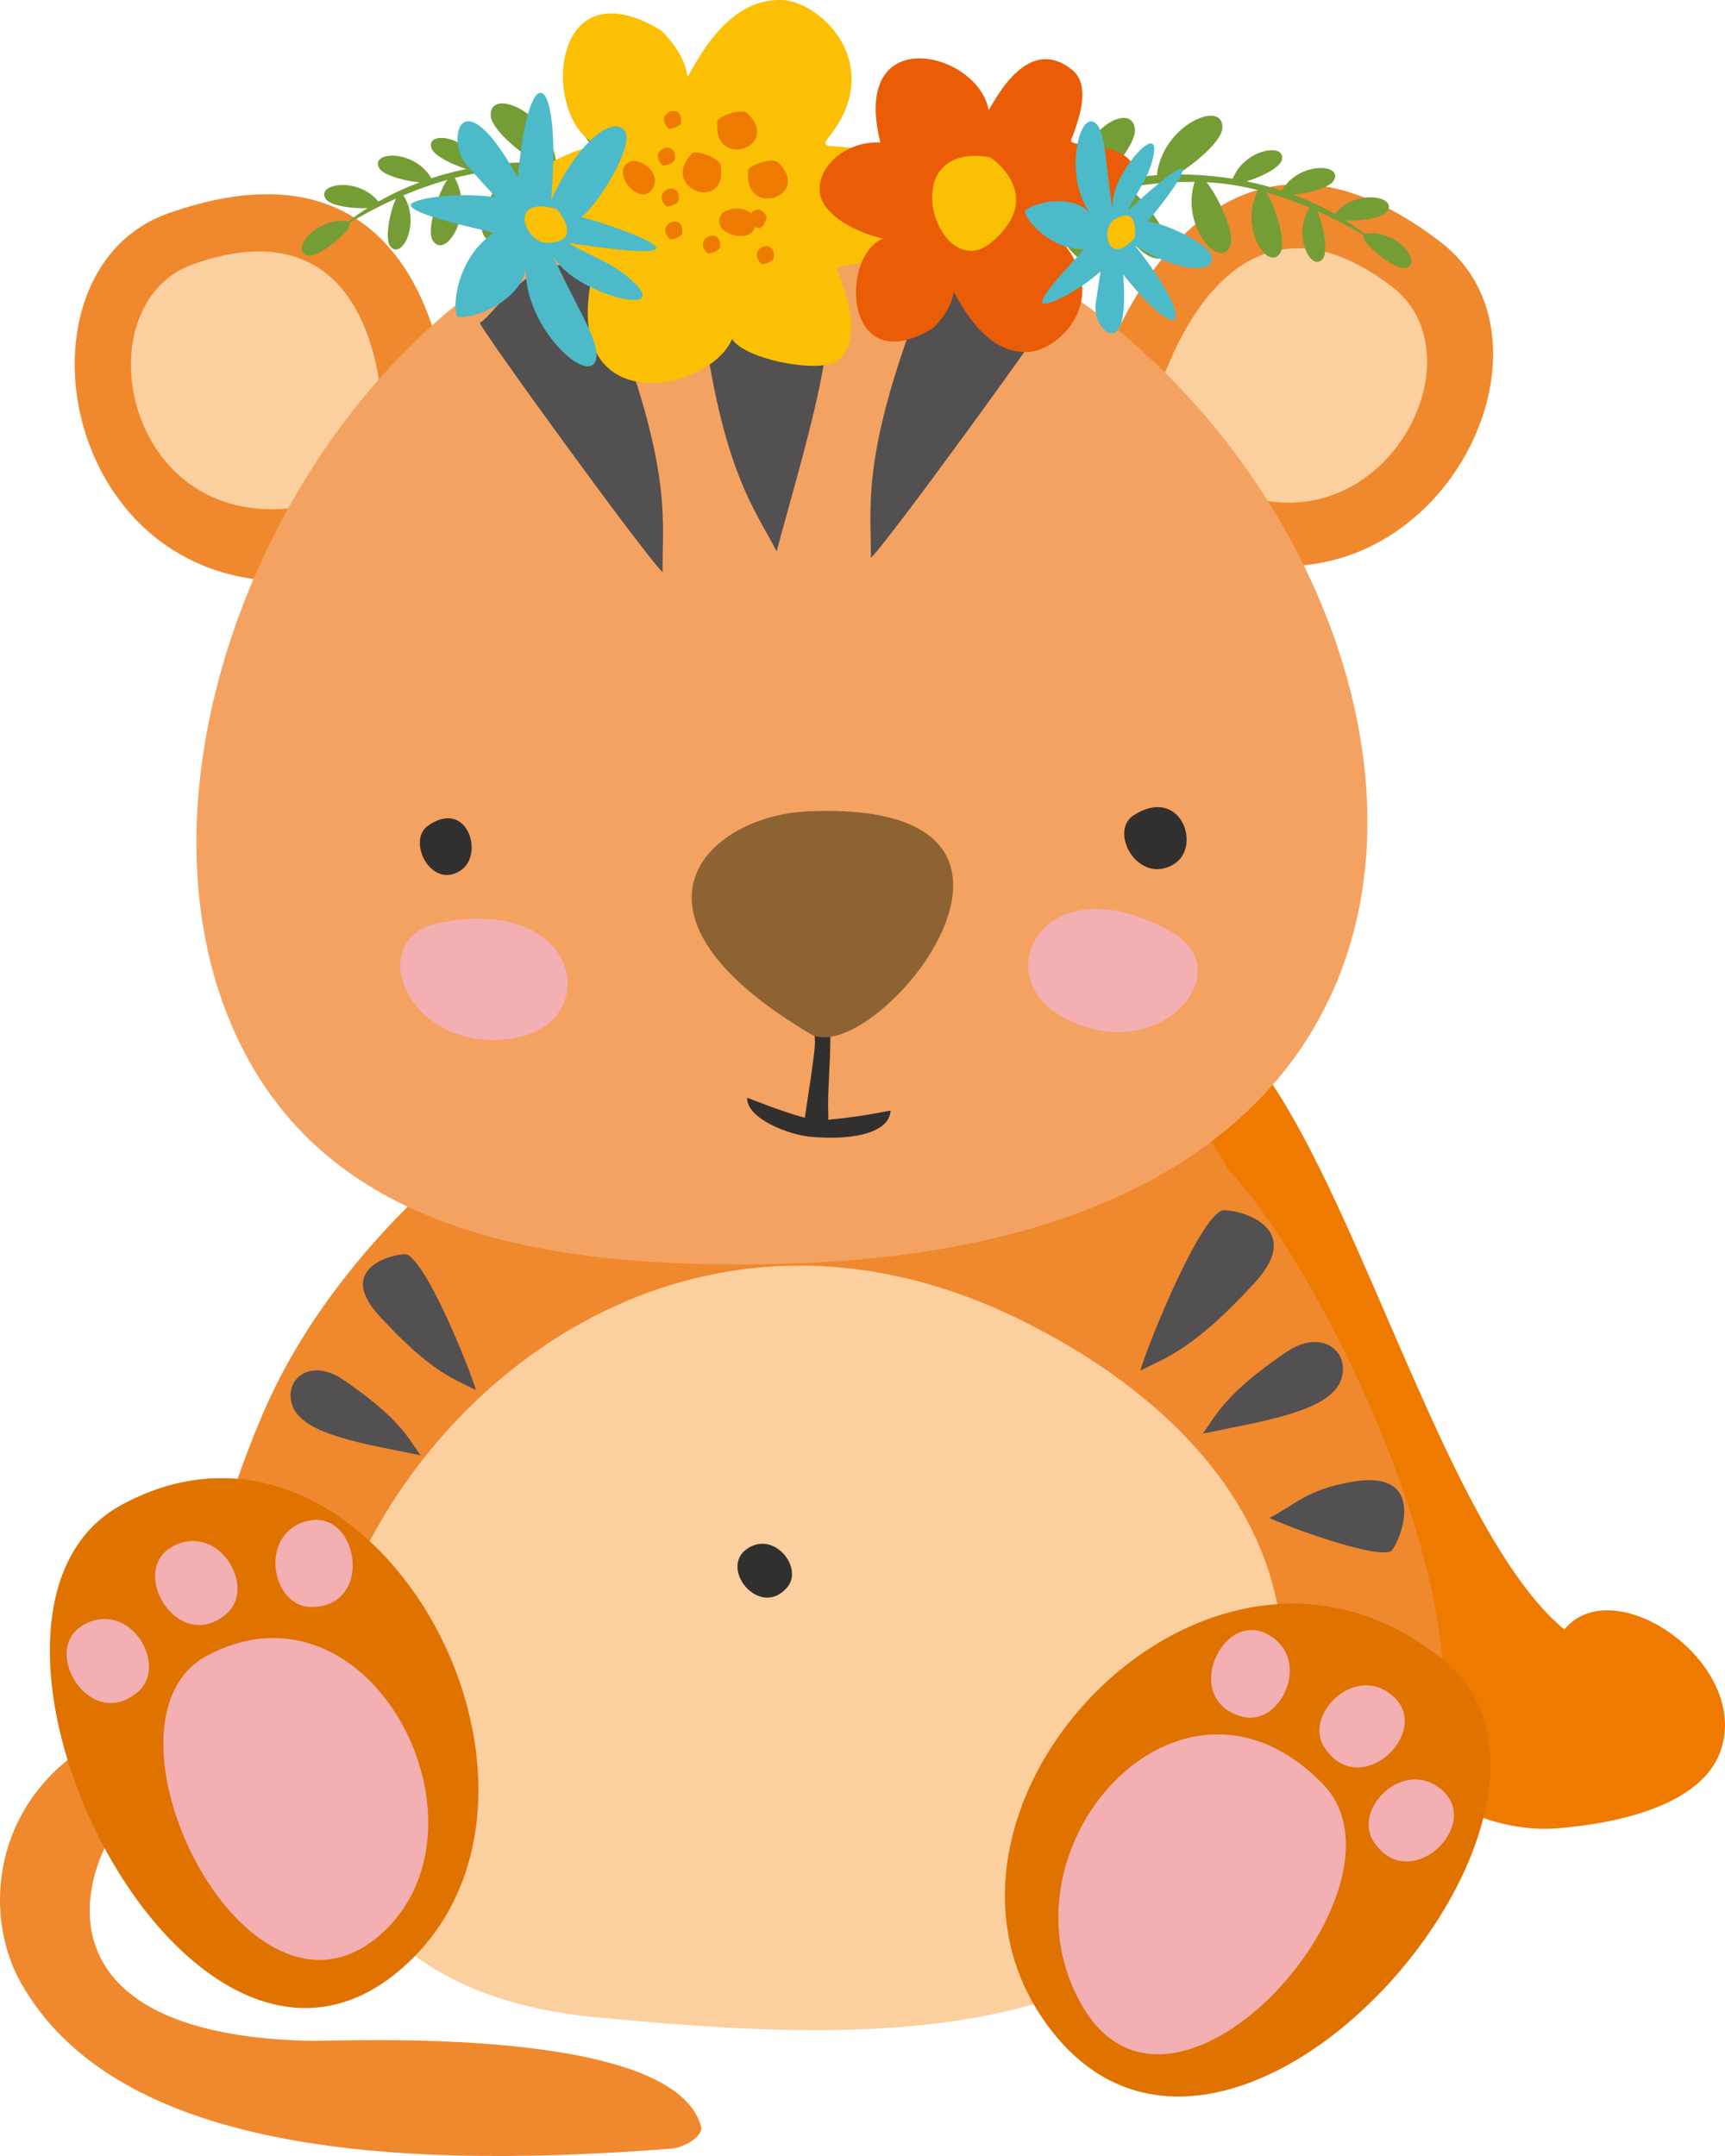 <svg width="180" height="225" viewBox="0 0 180 225" fill="none" xmlns="http://www.w3.org/2000/svg">
<path fill-rule="evenodd" clip-rule="evenodd" d="M47.304 45.953C46.006 26.848 36.844 15.423 17.541 22.27C-0.817 28.78 7.187 67.691 37.939 59.541C39.217 59.203 47.492 48.684 47.304 45.953" fill="#F0882E"/>
<path fill-rule="evenodd" clip-rule="evenodd" d="M114.833 38.508C121.95 20.781 134.163 12.794 150.364 25.296C165.779 37.187 146.199 71.616 119.533 54.313C118.425 53.593 113.815 41.04 114.833 38.508" fill="#F0882E"/>
<path fill-rule="evenodd" clip-rule="evenodd" d="M121.626 38.753C126.365 26.948 134.497 21.63 145.296 29.955C155.559 37.877 142.518 60.806 124.756 49.281C124.019 48.806 120.946 40.443 121.626 38.753Z" fill="#FBCF9E"/>
<path fill-rule="evenodd" clip-rule="evenodd" d="M39.977 43.356C39.115 30.626 33.011 23.019 20.154 27.575C7.927 31.915 13.256 57.835 33.742 52.404C34.593 52.178 40.102 45.174 39.977 43.356" fill="#FBCF9E"/>
<path fill-rule="evenodd" clip-rule="evenodd" d="M17.446 185.979C11.18 187.103 -2.8 212.195 32.3 212.983C35.504 213.053 70.309 211.233 73.161 221.947C73.405 222.858 71.519 224.112 70.042 224.229C37.909 226.764 11.639 223.553 2.214 206.988C-1.61 200.26 -0.961 189.41 7.985 182.966C13.731 178.819 16.49 177.043 17.038 185.42L17.446 185.979" fill="#F0882E"/>
<path fill-rule="evenodd" clip-rule="evenodd" d="M119.225 105.267C114.915 106.966 124.997 122.405 134.497 163.302C138.939 182.423 151.892 191.634 162.533 190.797C169.118 190.282 177.436 188.296 179.474 182.903C182.922 173.771 168.488 163.684 163.236 170.051C146.907 156.592 136.271 98.525 119.225 105.267Z" fill="#EE7A00"/>
<path fill-rule="evenodd" clip-rule="evenodd" d="M128.211 122.102C140.058 134.538 161.566 182.285 143.888 188.664C135.455 191.708 132.542 200.019 117.456 202.166C94.728 205.389 90.628 203.702 68.799 202.646C43.504 201.413 42.01 201.411 25.146 187.543C16.478 180.421 22.032 159.994 27.541 147.28C43.325 110.865 104.617 80.347 128.211 122.102" fill="#F0882E"/>
<path fill-rule="evenodd" clip-rule="evenodd" d="M106.452 137.724C46.039 108.066 0.739 204.676 61.937 210.494C89.421 213.109 132.149 216.395 133.849 174.894C134.579 157.174 120.901 144.819 106.452 137.724" fill="#FBCF9E"/>
<path fill-rule="evenodd" clip-rule="evenodd" d="M12.657 157.065C38.702 142.869 62.358 186.227 42.581 204.837C19.834 226.245 -8.516 168.604 12.657 157.065Z" fill="#E07200"/>
<path fill-rule="evenodd" clip-rule="evenodd" d="M21.652 172.76C38.695 163.777 52.325 190.51 39.829 201.779C25.742 214.482 8.697 179.586 21.652 172.76Z" fill="#F4AFB3"/>
<path fill-rule="evenodd" clip-rule="evenodd" d="M8.955 169.44C13.688 167.123 17.514 173.8 14.451 176.506C9.384 180.981 3.921 171.898 8.955 169.44Z" fill="#F4AFB3"/>
<path fill-rule="evenodd" clip-rule="evenodd" d="M18.184 161.298C22.915 158.984 26.745 165.659 23.68 168.37C18.611 172.84 13.15 163.762 18.184 161.298Z" fill="#F4AFB3"/>
<path fill-rule="evenodd" clip-rule="evenodd" d="M32.025 158.74C26.931 160.057 28.315 167.639 32.394 167.704C39.137 167.811 37.444 157.342 32.025 158.74Z" fill="#F4AFB3"/>
<path fill-rule="evenodd" clip-rule="evenodd" d="M77.973 161.621C80.802 159.698 83.87 163.637 82.142 165.656C79.292 168.996 74.961 163.663 77.973 161.621Z" fill="#31302F"/>
<path fill-rule="evenodd" clip-rule="evenodd" d="M150.819 173.417C126.363 152.951 92.247 189.056 109.594 211.755C128.571 236.6 169.328 188.907 150.819 173.417Z" fill="#E07200"/>
<path fill-rule="evenodd" clip-rule="evenodd" d="M138.078 186.228C123.096 170.694 103.266 193.167 113.04 209.519C122.786 225.829 148.267 196.791 138.078 186.228Z" fill="#F4AFB3"/>
<path fill-rule="evenodd" clip-rule="evenodd" d="M150.473 186.811C146.501 183.343 141.085 188.79 143.343 192.205C147.083 197.85 154.698 190.496 150.473 186.811Z" fill="#F4AFB3"/>
<path fill-rule="evenodd" clip-rule="evenodd" d="M145.344 176.997C141.372 173.529 135.949 178.98 138.214 182.393C141.954 188.035 149.567 180.689 145.344 176.997Z" fill="#F4AFB3"/>
<path fill-rule="evenodd" clip-rule="evenodd" d="M132.364 170.606C136.944 173.207 133.651 180.167 129.696 179.167C123.154 177.517 127.49 167.842 132.364 170.606Z" fill="#F4AFB3"/>
<path fill-rule="evenodd" clip-rule="evenodd" d="M82.032 131.884C55.844 132.639 34.913 128.015 25.415 109.646C8.699 77.312 36.849 22.529 75.783 20.187C139.417 16.36 184.645 128.926 82.032 131.884" fill="#F4A261"/>
<path fill-rule="evenodd" clip-rule="evenodd" d="M86.42 115.909C86.441 116.322 86.441 116.627 86.415 116.855C87.691 116.746 90.002 116.482 92.938 115.893C92.743 118.557 88.117 118.983 84.491 118.624C82.26 118.403 77.887 116.722 77.963 114.564C77.963 114.527 81.449 115.988 83.981 116.641C84.238 114.886 85.103 109.511 85.04 108.635C85.003 108.034 84.544 102.083 85.008 102.121C87.677 102.335 86.258 112.611 86.42 115.909" fill="#31302F"/>
<path fill-rule="evenodd" clip-rule="evenodd" d="M84.402 84.666C73.828 85.09 63.153 95.172 84.536 107.887C91.106 111.797 114.632 83.433 84.402 84.666Z" fill="#8E6334"/>
<path fill-rule="evenodd" clip-rule="evenodd" d="M122.491 90.185C118.802 92.443 115.614 86.794 118.313 85.069C123.184 81.96 125.475 88.362 122.491 90.185Z" fill="#31302F"/>
<path fill-rule="evenodd" clip-rule="evenodd" d="M48.093 90.826C45.018 92.912 42.409 87.768 44.654 86.176C48.723 83.3 50.581 89.136 48.093 90.826Z" fill="#31302F"/>
<path fill-rule="evenodd" clip-rule="evenodd" d="M110.862 106.127C120.828 111.609 129.549 101.433 122.275 97.284C109.121 89.784 102.807 101.694 110.862 106.127Z" fill="#F4AFB3"/>
<path fill-rule="evenodd" clip-rule="evenodd" d="M53.912 108.29C42.75 110.395 37.595 98 45.794 96.324C60.611 93.294 62.942 106.586 53.912 108.29Z" fill="#F4AFB3"/>
<path fill-rule="evenodd" clip-rule="evenodd" d="M50.075 33.656C49.676 33.746 68.227 59.242 69.142 59.683C69.073 54.646 70.211 49.577 64.282 33.87C59.137 20.245 51.415 33.348 50.075 33.656" fill="#525051"/>
<path fill-rule="evenodd" clip-rule="evenodd" d="M109.939 32.157C110.34 32.25 91.79 57.741 90.872 58.187C90.937 53.15 89.803 48.081 95.73 32.372C100.873 18.744 108.594 31.849 109.939 32.157Z" fill="#525051"/>
<path fill-rule="evenodd" clip-rule="evenodd" d="M81.038 57.539C78.738 53.068 75.352 49.134 73.217 32.476C71.937 22.501 80.052 19.369 84.516 24.459C89.381 30.018 84.614 44.249 81.038 57.539" fill="#525051"/>
<path fill-rule="evenodd" clip-rule="evenodd" d="M127.4 126.36C124.548 127.991 118.999 142.435 119.013 143.029C121.577 141.68 124.476 140.952 130.994 133.783C136.645 127.565 128.093 125.964 127.4 126.36Z" fill="#525051"/>
<path fill-rule="evenodd" clip-rule="evenodd" d="M145.045 161.931C142.866 162.588 132.932 158.756 132.466 158.397C135.067 157.122 136.287 155.428 141.231 154.619C149.504 153.263 145.806 161.698 145.045 161.931Z" fill="#525051"/>
<path fill-rule="evenodd" clip-rule="evenodd" d="M125.523 149.606C126.882 147.712 127.795 145.481 134.214 141.106C138.056 138.487 141.047 141.214 139.881 144.134C138.612 147.32 131.747 148.315 125.523 149.606" fill="#525051"/>
<path fill-rule="evenodd" clip-rule="evenodd" d="M42.539 130.951C44.953 132.336 49.651 144.56 49.642 145.061C47.469 143.919 45.018 143.302 39.502 137.235C34.714 131.974 41.953 130.618 42.539 130.951" fill="#525051"/>
<path fill-rule="evenodd" clip-rule="evenodd" d="M43.879 151.878C42.616 150.123 41.772 148.051 35.815 143.991C32.253 141.565 29.477 144.089 30.556 146.802C31.738 149.757 38.103 150.68 43.879 151.878Z" fill="#525051"/>
<path fill-rule="evenodd" clip-rule="evenodd" d="M72.636 23.667C71.841 22.587 70.54 21.606 68.899 20.762C68.419 25.837 62.295 28.526 62.399 25.592C62.452 24.035 66.253 21.014 67.825 20.394C67.885 20.371 67.955 20.357 68.025 20.343C66.332 19.578 64.347 18.949 62.209 18.499C62.814 23.618 57.407 27.65 56.834 24.72C56.526 23.156 59.607 19.262 61.033 18.266C58.793 17.872 56.426 17.667 54.093 17.695C55.596 22.235 51.506 26.957 50.397 24.405C49.813 23.072 51.728 19.052 52.85 17.735C52.737 17.74 52.614 17.744 52.498 17.754C50.775 17.856 49.08 18.154 47.459 18.56C49.558 22.378 46.43 27.209 45.143 25.072C44.468 23.951 45.764 20.061 46.585 18.896C46.618 18.849 46.662 18.802 46.713 18.76C45.059 19.222 43.499 19.793 42.094 20.39C43.969 23.259 41.887 27.265 40.705 25.683C40.095 24.867 40.76 21.811 41.317 20.73C39.248 21.653 37.56 22.604 36.464 23.263C36.491 23.441 36.436 23.711 36.338 23.855C35.694 24.802 33.148 26.867 32.123 26.669C30.163 26.296 32.916 22.573 36.357 23.105C37.006 22.608 37.667 22.147 38.344 21.718C36.932 21.797 34.539 21.511 34.017 20.795C32.856 19.192 37.308 18.362 39.483 21.035C40.881 20.241 42.33 19.574 43.803 19.026C42.409 18.933 39.988 18.32 39.559 17.525C38.611 15.768 43.214 15.551 44.985 18.567C44.997 18.581 44.997 18.593 45.001 18.609C46.214 18.21 47.445 17.886 48.67 17.635C47.304 17.236 45.28 16.264 45.018 15.46C44.403 13.575 48.874 14.167 50.13 17.367C52.106 17.047 54.068 16.91 55.937 16.919C54.054 15.8 51.267 13.425 51.204 12.074C51.056 9.018 57.458 11.726 58.042 16.994C60.349 17.15 62.471 17.541 64.277 18.108L64.407 18.147C62.659 16.646 60.143 13.577 60.335 12.139C60.771 8.902 67.048 13.078 66.496 18.76C66.487 18.795 66.478 18.826 66.457 18.849C68.407 19.574 70.308 20.474 72.004 21.667C75.291 23.979 73.3 24.573 72.636 23.667" fill="#759D35"/>
<path fill-rule="evenodd" clip-rule="evenodd" d="M106.118 24.955C106.913 23.878 108.214 22.895 109.856 22.053C110.338 27.13 116.457 29.817 116.36 26.88C116.302 25.326 112.499 22.303 110.929 21.683C110.872 21.66 110.804 21.645 110.728 21.634C112.425 20.869 114.412 20.24 116.548 19.788C115.943 24.904 121.345 28.938 121.918 26.011C122.229 24.447 119.147 20.552 117.721 19.56C119.963 19.159 122.329 18.953 124.661 18.984C123.159 23.524 127.249 28.246 128.362 25.696C128.942 24.361 127.029 20.34 125.904 19.024C126.022 19.028 126.141 19.033 126.257 19.04C127.982 19.142 129.677 19.438 131.295 19.851C129.201 23.666 132.325 28.498 133.612 26.363C134.286 25.242 132.993 21.35 132.172 20.184C132.137 20.138 132.093 20.091 132.047 20.049C133.695 20.513 135.253 21.084 136.659 21.68C134.787 24.55 136.865 28.556 138.05 26.974C138.66 26.155 137.992 23.102 137.435 22.016C139.506 22.944 141.194 23.892 142.291 24.557C142.268 24.729 142.321 24.999 142.416 25.144C143.058 26.093 145.604 28.158 146.636 27.959C148.591 27.584 145.841 23.862 142.4 24.393H142.398C141.753 23.897 141.09 23.438 140.413 23.007C141.822 23.088 144.218 22.797 144.737 22.084C145.901 20.478 141.449 19.653 139.277 22.326C137.876 21.527 136.427 20.865 134.954 20.317C136.35 20.221 138.766 19.608 139.195 18.816C140.144 17.054 135.539 16.842 133.767 19.86C133.763 19.87 133.758 19.881 133.758 19.898C132.541 19.499 131.309 19.175 130.085 18.926C131.453 18.525 133.48 17.555 133.739 16.747C134.354 14.863 129.883 15.455 128.629 18.655C126.648 18.336 124.691 18.196 122.82 18.205C124.703 17.087 127.49 14.714 127.551 13.36C127.697 10.307 121.299 13.013 120.712 18.28C118.408 18.443 116.281 18.832 114.475 19.396L114.347 19.436C116.096 17.933 118.614 14.868 118.419 13.432C117.985 10.193 111.706 14.367 112.265 20.054C112.267 20.084 112.274 20.112 112.298 20.138C110.347 20.865 108.451 21.762 106.749 22.958C103.463 25.267 105.455 25.864 106.118 24.955" fill="#759D35"/>
<path fill-rule="evenodd" clip-rule="evenodd" d="M62.346 15.096C56.505 12.782 57.12 -4.034 69.008 3.189C72.356 6.566 71.445 8.615 71.886 7.806C74.086 3.715 77.103 -0.16 81.592 0.005C85.75 0.164 92.507 6.853 86.448 14.353C84.722 16.481 90.223 13.406 93.916 18.837C100.873 29.071 86.807 26.785 87.361 28.197C88.984 32.33 89.576 35.693 87.493 37.56C85.766 39.11 77.65 37.506 76.396 35.378C73.973 41.088 57.922 44.167 61.987 27.894C56.475 28.151 52.408 23.256 54.43 19.797C56.364 16.483 61.889 15.206 62.346 15.096" fill="#FBBF04"/>
<path fill-rule="evenodd" clip-rule="evenodd" d="M65.85 16.842C63.415 17.709 66.819 21.876 68.122 19.632C69.078 17.991 66.752 16.523 65.85 16.842Z" fill="#EE7A00"/>
<path fill-rule="evenodd" clip-rule="evenodd" d="M72.229 15.996C68.665 19.741 75.946 22.284 75.204 17.282C75.084 16.446 72.577 15.632 72.229 15.996Z" fill="#EE7A00"/>
<path fill-rule="evenodd" clip-rule="evenodd" d="M69.49 21.501C67.904 19.832 71.139 18.707 70.814 20.93C70.757 21.301 69.644 21.662 69.49 21.501Z" fill="#EE7A00"/>
<path fill-rule="evenodd" clip-rule="evenodd" d="M75.285 22.373C73.887 24.557 79.123 25.752 78.782 23.177C78.536 21.299 75.802 21.566 75.285 22.373Z" fill="#EE7A00"/>
<path fill-rule="evenodd" clip-rule="evenodd" d="M78.072 17.775C77.537 22.935 84.836 20.455 81.203 16.956C80.597 16.369 78.123 17.271 78.072 17.775Z" fill="#EE7A00"/>
<path fill-rule="evenodd" clip-rule="evenodd" d="M79.259 23.811C76.993 23.468 78.862 20.585 79.957 22.546C80.14 22.872 79.484 23.844 79.259 23.811Z" fill="#EE7A00"/>
<path fill-rule="evenodd" clip-rule="evenodd" d="M79.415 27.51C77.826 25.846 81.063 24.713 80.737 26.939C80.681 27.309 79.568 27.671 79.415 27.51Z" fill="#EE7A00"/>
<path fill-rule="evenodd" clip-rule="evenodd" d="M74.861 12.652C74.328 17.81 81.629 15.332 77.996 11.834C77.388 11.251 74.91 12.151 74.861 12.652Z" fill="#EE7A00"/>
<path fill-rule="evenodd" clip-rule="evenodd" d="M73.789 26.403C72.203 24.741 75.44 23.608 75.11 25.83C75.059 26.207 73.942 26.566 73.789 26.403Z" fill="#EE7A00"/>
<path fill-rule="evenodd" clip-rule="evenodd" d="M69.864 24.93C68.278 23.261 71.515 22.135 71.188 24.359C71.13 24.729 70.019 25.088 69.864 24.93Z" fill="#EE7A00"/>
<path fill-rule="evenodd" clip-rule="evenodd" d="M69.091 17.224C67.502 15.56 70.737 14.43 70.412 16.651C70.355 17.024 69.241 17.387 69.091 17.224Z" fill="#EE7A00"/>
<path fill-rule="evenodd" clip-rule="evenodd" d="M69.731 13.395C68.143 11.729 71.382 10.601 71.053 12.822C71 13.192 69.884 13.558 69.731 13.395Z" fill="#EE7A00"/>
<path fill-rule="evenodd" clip-rule="evenodd" d="M54.878 27.81C54.576 33.698 60.682 39.653 61.994 37.935C63.086 36.508 60.48 32.59 58.377 28.137C57.104 25.435 57.69 27.241 59.399 28.593C62.901 31.369 70.585 32.928 65.192 28.645C63.441 27.256 60.383 26.137 59.328 25.354C77.579 28.122 63.339 23.307 60.64 22.652C62.365 21.447 66.08 15.385 65.254 13.805C64.269 11.924 60.505 14.357 57.496 20.89C58.676 7.911 55.237 5.032 54.036 18.555C48.142 7.855 46.584 14.481 48.541 17.033C48.974 17.599 51.715 20.545 51.729 20.58C47.147 19.977 42.792 20.823 42.864 21.415C43.001 22.545 51.641 24.226 51.52 24.303C47.286 27.116 47.094 33.108 47.905 33.099C50.897 33.061 54.741 30.495 54.878 27.81" fill="#4CBAC9"/>
<path fill-rule="evenodd" clip-rule="evenodd" d="M58.068 21.802C58.14 21.821 61.059 25.247 57.126 25.354C54.803 25.415 52.809 20.341 58.068 21.802Z" fill="#FBBF04"/>
<path fill-rule="evenodd" clip-rule="evenodd" d="M92.145 24.907C87.561 26.72 88.047 39.907 97.369 34.246C99.994 31.593 99.282 29.985 99.623 30.624C101.353 33.826 103.715 36.87 107.238 36.74C110.498 36.621 115.799 31.372 111.043 25.489C109.693 23.818 114.006 26.226 116.905 21.972C122.361 13.943 111.328 15.738 111.764 14.628C113.039 11.389 113.57 8.669 111.868 7.284C107.421 3.683 104.147 9.836 103.166 11.505C102.095 5.352 88.678 2.101 91.862 14.868C87.54 14.663 84.351 18.504 85.935 21.217C87.454 23.816 91.79 24.818 92.145 24.907" fill="#EA5C05"/>
<path fill-rule="evenodd" clip-rule="evenodd" d="M103.266 16.404C103.407 16.427 109.241 20.352 103.514 25.244C97.909 30.036 92.95 14.684 103.266 16.404Z" fill="#FBBF04"/>
<path fill-rule="evenodd" clip-rule="evenodd" d="M113.783 22.303C111.063 18.637 112.457 12.155 114.036 12.696C115.348 13.146 115.348 16.8 115.898 20.581C116.229 22.872 115.84 21.455 116.361 19.846C117.426 16.541 121.718 12.211 120.076 17.306C119.541 18.959 118.05 21.005 117.699 21.965C128.285 12.286 121.164 21.548 119.703 23.14C121.335 23.168 126.325 25.473 126.464 26.848C126.638 28.489 123.167 28.547 118.43 25.638C124.746 33.495 123.765 36.842 117.199 28.638C117.978 38.087 114.138 34.488 114.305 31.996C114.342 31.444 114.847 28.358 114.845 28.328C112.151 30.705 108.976 32.043 108.767 31.628C108.373 30.836 113.226 26.02 113.12 26.02C109.18 26.034 106.493 22.256 107.021 21.909C108.965 20.639 112.545 20.632 113.783 22.303" fill="#4CBAC9"/>
<path fill-rule="evenodd" clip-rule="evenodd" d="M118.41 24.799C118.449 24.758 118.864 21.282 116.286 22.916C114.758 23.881 115.646 28.016 118.41 24.799Z" fill="#FBBF04"/>
</svg>
